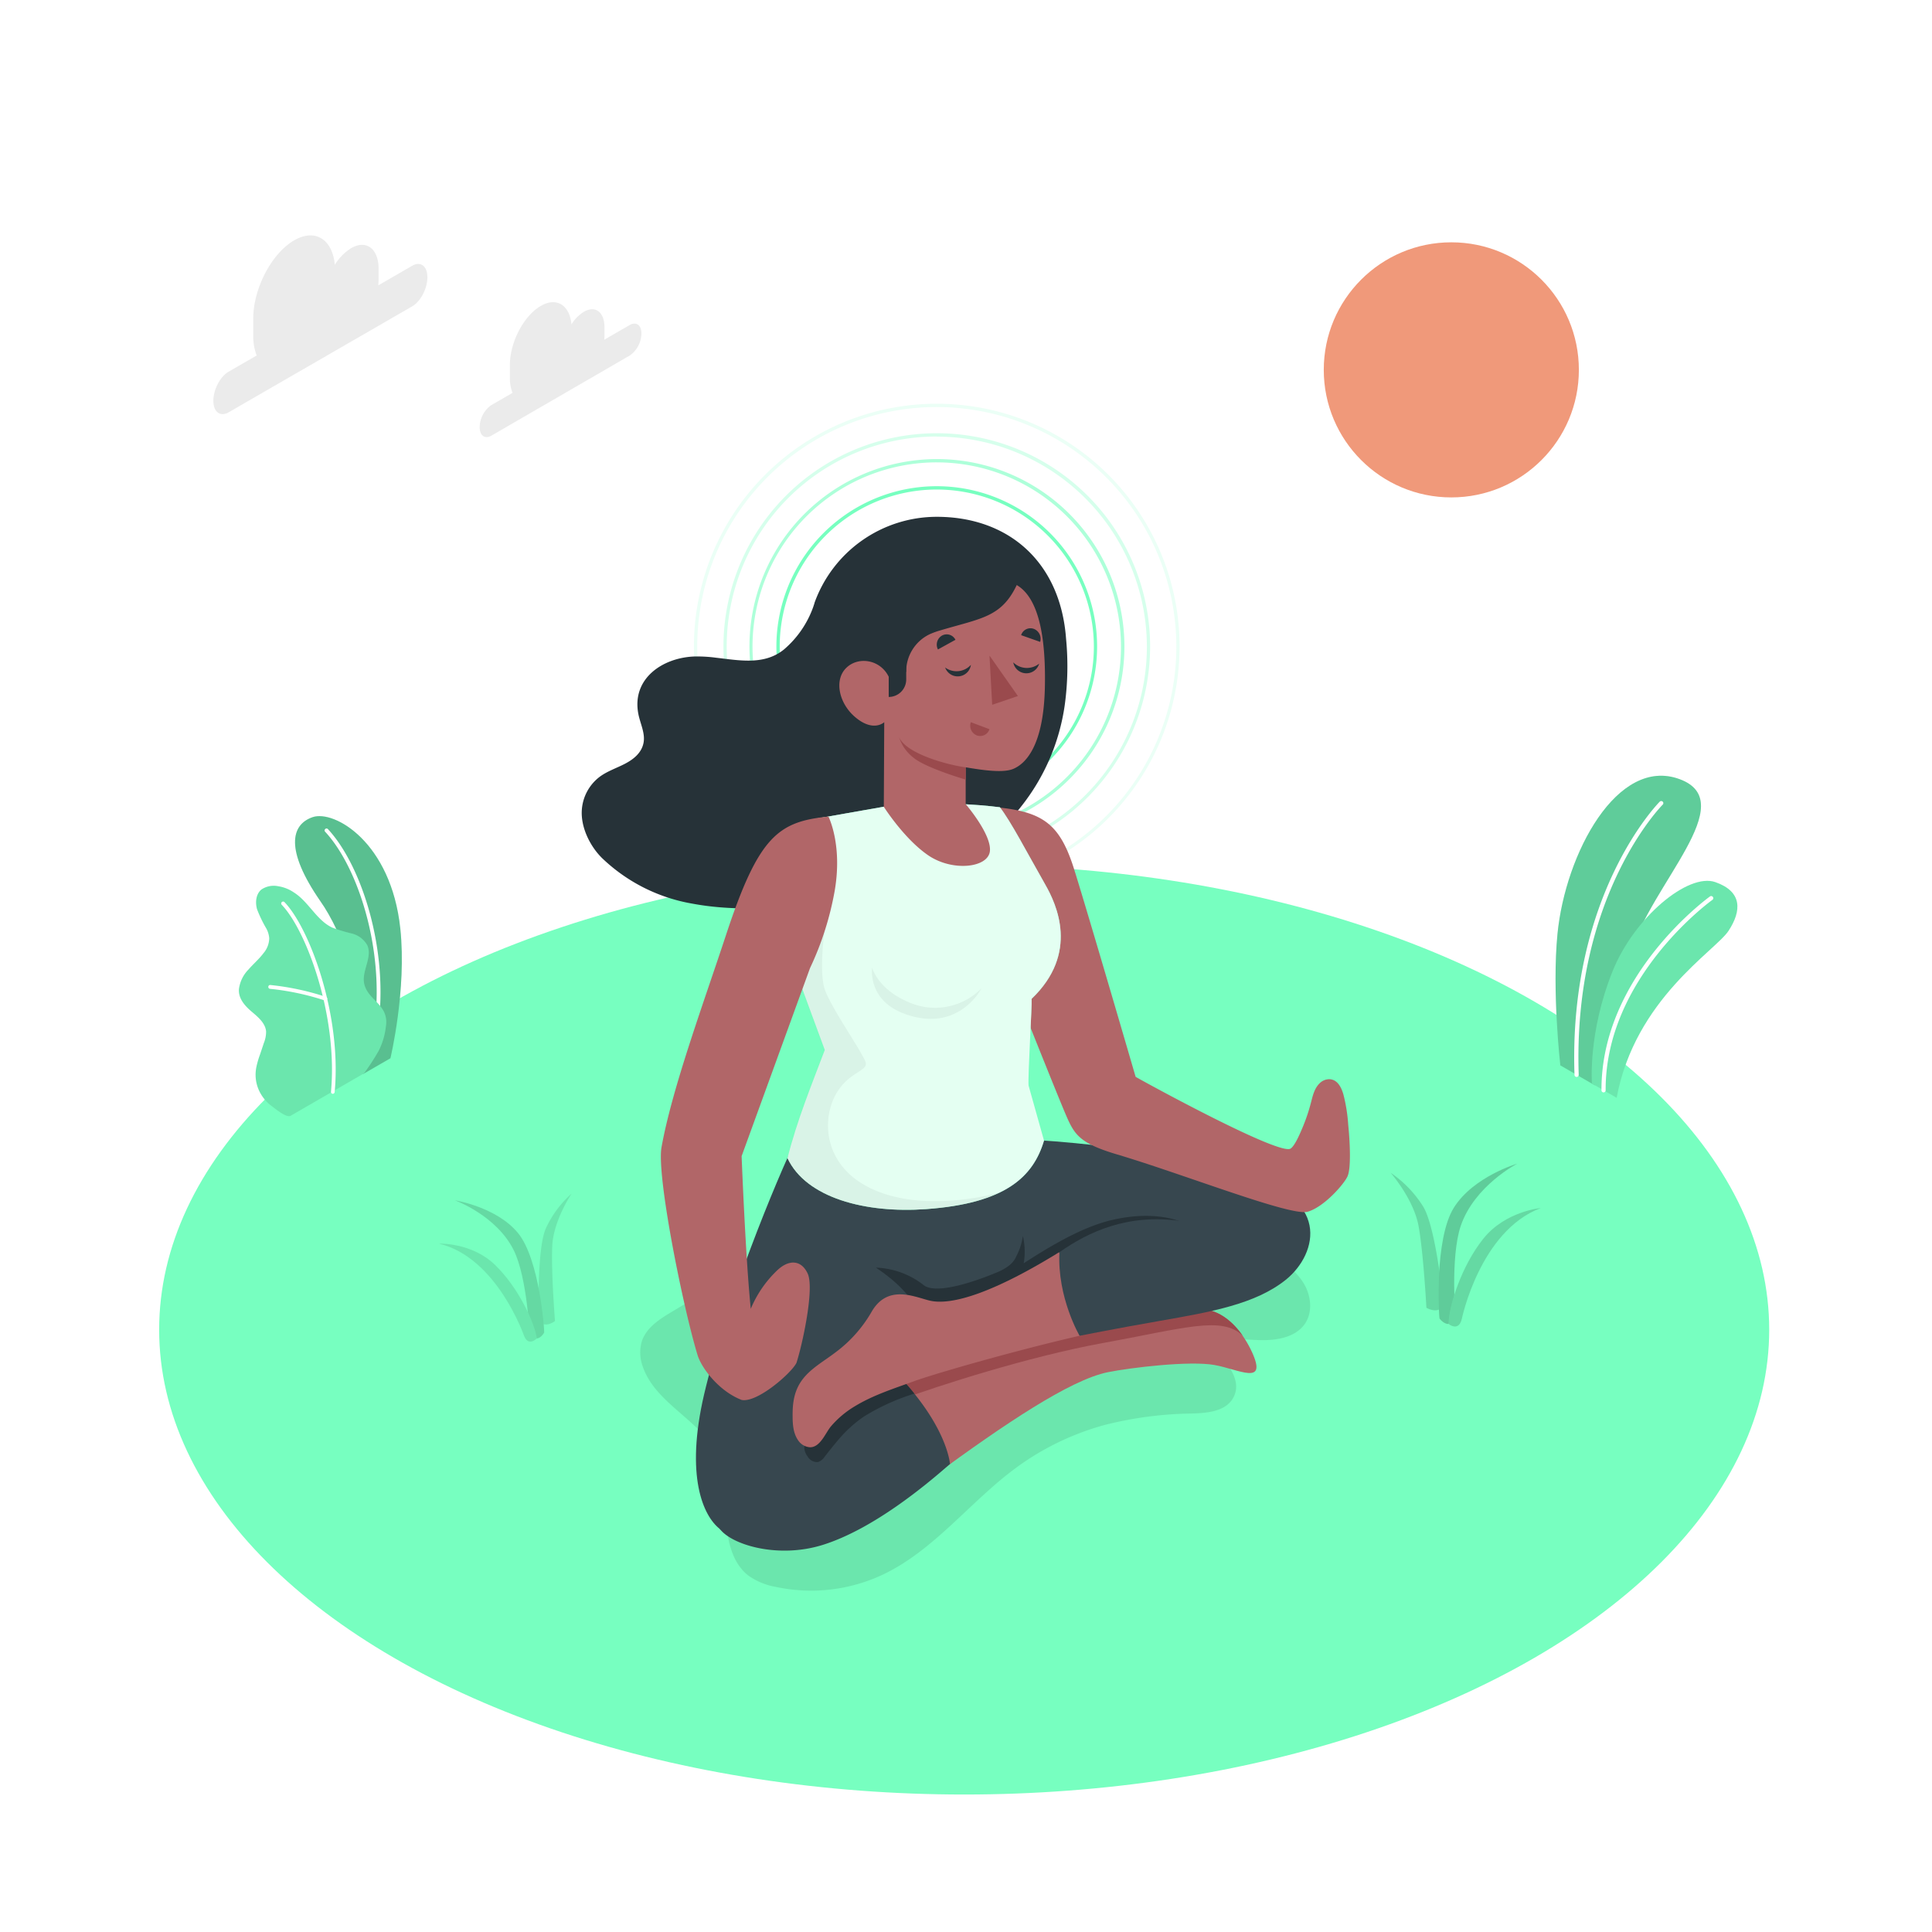 <svg class="animated" id="freepik_stories-mindfulness" xmlns="http://www.w3.org/2000/svg" viewBox="0 0 500 500" version="1.1" xmlns:xlink="http://www.w3.org/1999/xlink" xmlns:svgjs="http://svgjs.com/svgjs"><style>svg#freepik_stories-mindfulness:not(.animated) .animable {opacity: 0;}svg#freepik_stories-mindfulness.animated #freepik--Clouds--inject-224 {animation: 2.9s 1 forwards linear slideUp;animation-delay: 0s;}svg#freepik_stories-mindfulness.animated #freepik--Character--inject-224 {animation: 3s Infinite  linear floating;animation-delay: 1s;}            @keyframes slideUp {                0% {                    opacity: 0;                    transform: translateY(30px);                }                100% {                    opacity: 1;                    transform: inherit;                }            }                    @keyframes floating {                0% {                    opacity: 1;                    transform: translateY(0px);                }                50% {                    transform: translateY(-10px);                }                100% {                    opacity: 1;                    transform: translateY(0px);                }            }        </style><g id="freepik--Floor--inject-224" class="animable" style="transform-origin: 249.53px 344.13px;"><ellipse id="freepik--floor--inject-224" cx="249.53" cy="344.13" rx="208.34" ry="120.29" style="fill: rgb(119, 255, 192); transform-origin: 249.53px 344.13px;" class="animable"></ellipse></g><g id="freepik--Shadow--inject-224" class="animable" style="transform-origin: 252.38px 360.333px;"><g id="freepik--shadow--inject-224"><path d="M174,339.42c-3.22,1.91-6.69,4.11-7.88,7.66a10.4,10.4,0,0,0,.28,6.72c3.37,9.68,15.44,13.92,19.54,23.31,2.17,5,1.76,10.62,2,16s1.46,11.34,5.75,14.66a17.62,17.62,0,0,0,7.09,2.92,43.57,43.57,0,0,0,27.42-3.05c13.55-6.31,22.84-19.06,34.9-27.88a69.47,69.47,0,0,1,22.87-11,96.37,96.37,0,0,1,22.32-2.94c4-.11,8.68-.46,10.75-3.86,2.9-4.77-2-10.41-6.34-13.87,3.9-2.07,8.6-1.44,13-1.28s9.47-.56,12-4.2c2.12-3.09,1.6-7.42-.37-10.6s-5.14-5.42-8.34-7.35c-25.27-15.26-56.41-16.51-85.9-15.31-7.07.29-14.22.71-21,2.82C204.16,317.84,190,330,174,339.42Z" style="opacity: 0.1; transform-origin: 252.38px 360.333px;" class="animable"></path></g></g><g id="freepik--Clouds--inject-224" class="animable" style="transform-origin: 110.61px 87.023px;"><g id="freepik--clouds--inject-224" class="animable" style="transform-origin: 110.61px 87.023px;"><path d="M106.68,68.78l-8.77,5.07c0-.45.07-.9.07-1.34V69.58c0-5.22-3.17-7.62-7.09-5.36a13,13,0,0,0-4.23,4.31c-.64-6.62-5.1-9.46-10.52-6.34-5.85,3.39-10.6,12.46-10.6,20.27v4.39A13.84,13.84,0,0,0,66.43,92l-7.28,4.2c-2.17,1.26-3.93,4.62-3.93,7.52s1.76,4.22,3.93,3l47.53-27.44c2.17-1.25,3.93-4.62,3.93-7.52S108.85,67.53,106.68,68.78Z" style="fill: rgb(235, 235, 235); transform-origin: 82.915px 84.048px;" id="el880cthpc0sf" class="animable"></path><path d="M163,84.1l-6.62,3.82a8.51,8.51,0,0,0,.06-1V84.7c0-3.94-2.4-5.75-5.35-4a9.73,9.73,0,0,0-3.19,3.25c-.49-5-3.85-7.14-7.94-4.78-4.42,2.55-8,9.4-8,15.29v3.32a10.47,10.47,0,0,0,.68,3.9l-5.5,3.17a7.12,7.12,0,0,0-3,5.67c0,2.19,1.33,3.19,3,2.25L163,92a7.12,7.12,0,0,0,3-5.68C166,84.16,164.67,83.15,163,84.1Z" style="fill: rgb(235, 235, 235); transform-origin: 145.07px 95.666px;" id="elvsulj95j66j" class="animable"></path></g></g><g id="freepik--Sun--inject-224" class="animable" style="transform-origin: 375.6px 95.72px;"><g id="freepik--sun--inject-224"><circle cx="375.6" cy="95.72" r="33.01" style="fill: rgb(240, 153, 122); transform-origin: 375.6px 95.72px; transform: rotate(-80.78deg);" class="animable"></circle></g></g><g id="freepik--Plants--inject-224" class="animable" style="transform-origin: 255.73px 273.985px;"><g id="freepik--plants--inject-224" class="animable" style="transform-origin: 82.91px 250.04px;"><path d="M93.9,278l7.14-4.12s4.25-17.67,2.56-33.57c-2.38-22.34-17.09-30.75-22.69-28.83s-7.21,8.43,2,21.74C88.42,241.05,95.12,257.41,93.9,278Z" style="fill: rgb(119, 255, 192); transform-origin: 90.176px 244.608px;" id="el5zqvr3kyehh" class="animable"></path><g id="el49253kagqn5"><path d="M93.9,278l7.14-4.12s4.25-17.67,2.56-33.57c-2.38-22.34-17.09-30.75-22.69-28.83s-7.21,8.43,2,21.74C88.42,241.05,95.12,257.41,93.9,278Z" style="opacity: 0.25; transform-origin: 90.176px 244.608px;" class="animable"></path></g><path d="M96.86,269.3h-.07a.49.49,0,0,1-.39-.58c3.91-20.62-3.29-43.78-12.21-53.42a.5.5,0,1,1,.73-.67C94,224.43,101.34,248,97.37,268.89A.5.5,0,0,1,96.86,269.3Z" style="fill: rgb(255, 255, 255); transform-origin: 91.242px 241.858px;" id="elqxsqouzmvz" class="animable"></path><path d="M75.19,288.78c-1.13.58-4.13-2-5-2.62A10.55,10.55,0,0,1,66.94,282a9.8,9.8,0,0,1-.57-5.93,22.41,22.41,0,0,1,.9-3.1c.34-1,.68-2,1-3a7.81,7.81,0,0,0,.6-3c-.16-2.09-1.94-3.64-3.55-5-1.79-1.49-3.63-3.42-3.49-5.92a8.86,8.86,0,0,1,2.47-5.13c1.27-1.46,2.76-2.72,3.92-4.27a6.13,6.13,0,0,0,1.46-3.83,6.39,6.39,0,0,0-.72-2.47,33.45,33.45,0,0,1-2.42-5c-.52-1.78-.32-3.95,1.11-5.14a5.73,5.73,0,0,1,4.36-.85A9.73,9.73,0,0,1,76,230.93c3.87,2.41,5.9,7.23,10,9.14a41.21,41.21,0,0,0,5,1.51,6.34,6.34,0,0,1,4.07,3.09c1.39,3.18-1.68,6.84-.75,10.18.81,3,3.58,4.21,5,6.9a6.19,6.19,0,0,1,.55,3.84A18.24,18.24,0,0,1,98,271.94a57.26,57.26,0,0,1-3.81,5.86Z" style="fill: rgb(119, 255, 192); transform-origin: 80.894px 259.052px;" id="elz7ototn40e" class="animable"></path><g id="el08l6lv2io74"><path d="M75.19,288.78c-1.13.58-4.13-2-5-2.62A10.55,10.55,0,0,1,66.94,282a9.8,9.8,0,0,1-.57-5.93,22.41,22.41,0,0,1,.9-3.1c.34-1,.68-2,1-3a7.81,7.81,0,0,0,.6-3c-.16-2.09-1.94-3.64-3.55-5-1.79-1.49-3.63-3.42-3.49-5.92a8.86,8.86,0,0,1,2.47-5.13c1.27-1.46,2.76-2.72,3.92-4.27a6.13,6.13,0,0,0,1.46-3.83,6.39,6.39,0,0,0-.72-2.47,33.45,33.45,0,0,1-2.42-5c-.52-1.78-.32-3.95,1.11-5.14a5.73,5.73,0,0,1,4.36-.85A9.73,9.73,0,0,1,76,230.93c3.87,2.41,5.9,7.23,10,9.14a41.21,41.21,0,0,0,5,1.51,6.34,6.34,0,0,1,4.07,3.09c1.39,3.18-1.68,6.84-.75,10.18.81,3,3.58,4.21,5,6.9a6.19,6.19,0,0,1,.55,3.84A18.24,18.24,0,0,1,98,271.94a57.26,57.26,0,0,1-3.81,5.86Z" style="opacity: 0.1; transform-origin: 80.894px 259.052px;" class="animable"></path></g><path d="M86.12,283.08h0a.5.5,0,0,1-.46-.54c1.81-19.6-6.35-41.76-12.77-48.4a.5.5,0,0,1,.72-.69c6.54,6.77,14.87,29.3,13,49.18A.5.5,0,0,1,86.12,283.08Z" style="fill: rgb(255, 255, 255); transform-origin: 79.826px 258.201px;" id="el4a0chzmwnnv" class="animable"></path><path d="M84.17,258.91l-.14,0a67,67,0,0,0-14.14-3,.49.49,0,0,1-.45-.54.48.48,0,0,1,.54-.45A67.7,67.7,0,0,1,84.37,258a.49.49,0,0,1,.29.63A.5.5,0,0,1,84.17,258.91Z" style="fill: rgb(255, 255, 255); transform-origin: 77.064px 256.914px;" id="elpzohn2ne8t" class="animable"></path></g><g id="freepik--plants--inject-224" class="animable" style="transform-origin: 426.106px 242.435px;"><path d="M412.76,280.89l-8.95-5.17s-2.19-19.17-.74-34c2.05-20.87,15.53-46,31.6-40.08s-7.37,27.15-12.59,44.85S412.76,280.89,412.76,280.89Z" style="fill: rgb(119, 255, 192); transform-origin: 421.395px 240.825px;" id="elg2x1dxb0g5r" class="animable"></path><g id="el95nwsdz655u"><path d="M412.76,280.89l-8.95-5.17s-2.19-19.17-.74-34c2.05-20.87,15.53-46,31.6-40.08s-7.37,27.15-12.59,44.85S412.76,280.89,412.76,280.89Z" style="opacity: 0.2; transform-origin: 421.395px 240.825px;" class="animable"></path></g><path d="M408.05,278.71h0a.54.54,0,0,0,.52-.56c-1.57-46.36,21.51-69.68,21.74-69.91a.54.54,0,0,0,0-.77.55.55,0,0,0-.77,0c-.23.23-23.65,23.89-22.06,70.72A.54.54,0,0,0,408.05,278.71Z" style="fill: rgb(255, 255, 255); transform-origin: 418.937px 243.012px;" id="elj3lxu7rvmjm" class="animable"></path><path d="M418.39,284.11,412,280.43s-1.08-13.15,5.37-29.14c5.61-13.91,19.54-25.45,26.55-23s6.84,7.4,3.42,12.61S423.16,258.51,418.39,284.11Z" style="fill: rgb(119, 255, 192); transform-origin: 430.785px 256.035px;" id="elhc7kknwls8o" class="animable"></path><g id="elqqcv5nklvzf"><path d="M418.39,284.11,412,280.43s-1.08-13.15,5.37-29.14c5.61-13.91,19.54-25.45,26.55-23s6.84,7.4,3.42,12.61S423.16,258.51,418.39,284.11Z" style="opacity: 0.1; transform-origin: 430.785px 256.035px;" class="animable"></path></g><path d="M415,282.71h0a.54.54,0,0,0,.54-.54c-.13-29.31,27.4-49.13,27.68-49.32a.55.55,0,0,0-.63-.89c-.28.2-28.26,20.34-28.13,50.21A.54.54,0,0,0,415,282.71Z" style="fill: rgb(255, 255, 255); transform-origin: 428.928px 257.303px;" id="el2swwh5ldhhw" class="animable"></path></g><g id="freepik--Grass--inject-224" class="animable" style="transform-origin: 130.755px 328.065px;"><path d="M139.45,341.88s-.62-18.4,1.79-23.91a27,27,0,0,1,6.68-9.05s-4.7,6.92-5,13.57.71,19.39.71,19.39S141.13,343.91,139.45,341.88Z" style="fill: rgb(119, 255, 192); transform-origin: 143.649px 325.851px;" id="elpu1cokxzlp" class="animable"></path><g id="el5ip4y1fenbt"><path d="M139.45,341.88s-.62-18.4,1.79-23.91a27,27,0,0,1,6.68-9.05s-4.7,6.92-5,13.57.71,19.39.71,19.39S141.13,343.91,139.45,341.88Z" style="opacity: 0.1; transform-origin: 143.649px 325.851px;" class="animable"></path></g><path d="M138.89,346.39s1,.06,1.94-1.51c.12-.61-1.21-19-6.77-25.77s-16.33-8.47-16.33-8.47,10.78,3.9,15.24,12.95c3.48,7.06,4.11,22,4.11,22Z" style="fill: rgb(119, 255, 192); transform-origin: 129.284px 328.515px;" id="elewebnv5zbjw" class="animable"></path><g id="elrelsgi6il1r"><path d="M138.89,346.39s1,.06,1.94-1.51c.12-.61-1.21-19-6.77-25.77s-16.33-8.47-16.33-8.47,10.78,3.9,15.24,12.95c3.48,7.06,4.11,22,4.11,22Z" style="opacity: 0.15; transform-origin: 129.284px 328.515px;" class="animable"></path></g><path d="M135.59,345.63s-7-20.23-22-23.78c0,0,8.45-.34,14.48,5.46s10.22,14.83,10.86,19.08C138.89,346.39,136.75,348.67,135.59,345.63Z" style="fill: rgb(119, 255, 192); transform-origin: 126.26px 334.529px;" id="elure2sko7em" class="animable"></path><g id="el1y6llt3aqk"><path d="M135.59,345.63s-7-20.23-22-23.78c0,0,8.45-.34,14.48,5.46s10.22,14.83,10.86,19.08C138.89,346.39,136.75,348.67,135.59,345.63Z" style="opacity: 0.1; transform-origin: 126.26px 334.529px;" class="animable"></path></g></g><g id="freepik--grass--inject-224" class="animable" style="transform-origin: 379.315px 322.225px;"><path d="M373.63,337.85s-1.91-19.92-5.27-25.52a29.38,29.38,0,0,0-8.47-8.82s6,6.81,7.26,13.93,2,21,2,21S372.1,340.28,373.63,337.85Z" style="fill: rgb(119, 255, 192); transform-origin: 366.76px 321.309px;" id="el8aguin49luc" class="animable"></path><g id="elnlfn9ms0gi"><path d="M373.63,337.85s-1.91-19.92-5.27-25.52a29.38,29.38,0,0,0-8.47-8.82s6,6.81,7.26,13.93,2,21,2,21S372.1,340.28,373.63,337.85Z" style="opacity: 0.15; transform-origin: 366.76px 321.309px;" class="animable"></path></g><path d="M374.86,342.63s-1,.2-2.3-1.36c-.22-.63-1.36-20.63,3.69-28.71s16.42-11.41,16.42-11.41-11.08,5.71-14.62,16.08c-2.76,8.1-1.35,24.33-1.35,24.33Z" style="fill: rgb(119, 255, 192); transform-origin: 382.483px 321.894px;" id="el0hhow38a4xci" class="animable"></path><g id="el9llrk0c4eam"><path d="M374.86,342.63s-1,.2-2.3-1.36c-.22-.63-1.36-20.63,3.69-28.71s16.42-11.41,16.42-11.41-11.08,5.71-14.62,16.08c-2.76,8.1-1.35,24.33-1.35,24.33Z" style="opacity: 0.2; transform-origin: 382.483px 321.894px;" class="animable"></path></g><path d="M378.31,341.35s4.69-22.78,20.43-28.71c0,0-9.15.81-14.84,7.91s-8.94,17.41-9,22.08C374.86,342.63,377.49,344.79,378.31,341.35Z" style="fill: rgb(119, 255, 192); transform-origin: 386.82px 327.97px;" id="el5hpxadntfdw" class="animable"></path><g id="eln3vq51hdq0g"><path d="M378.31,341.35s4.69-22.78,20.43-28.71c0,0-9.15.81-14.84,7.91s-8.94,17.41-9,22.08C374.86,342.63,377.49,344.79,378.31,341.35Z" style="opacity: 0.15; transform-origin: 386.82px 327.97px;" class="animable"></path></g></g></g><g id="freepik--Character--inject-224" class="animable" style="transform-origin: 249.954px 252.895px;"><g id="freepik--character--inject-224" class="animable" style="transform-origin: 249.954px 252.895px;"><g id="freepik--Sence--inject-224" class="animable" style="transform-origin: 242.43px 167.33px;"><path d="M242.44,208.83a41.5,41.5,0,1,1,41.49-41.49A41.54,41.54,0,0,1,242.44,208.83Zm0-82.14a40.65,40.65,0,1,0,40.65,40.65A40.69,40.69,0,0,0,242.44,126.69Z" style="fill: rgb(119, 255, 192); transform-origin: 242.43px 167.33px;" id="elchgb5e7fixl" class="animable"></path><g id="el0g6a8qcamehn"><g style="opacity: 0.15; transform-origin: 242.43px 167.33px;" class="animable"><path d="M242.44,230.17a62.84,62.84,0,1,1,62.83-62.83A62.91,62.91,0,0,1,242.44,230.17Zm0-124.83a62,62,0,1,0,62,62A62.06,62.06,0,0,0,242.44,105.34Z" style="fill: rgb(119, 255, 192); transform-origin: 242.43px 167.33px;" id="el3wq3r2owozo" class="animable"></path></g></g><g id="elvvobzhvz5nf"><g style="opacity: 0.3; transform-origin: 242.44px 167.33px;" class="animable"><path d="M242.44,222.54a55.21,55.21,0,1,1,55.21-55.2A55.27,55.27,0,0,1,242.44,222.54Zm0-109.57a54.37,54.37,0,1,0,54.37,54.37A54.43,54.43,0,0,0,242.44,113Z" style="fill: rgb(119, 255, 192); transform-origin: 242.44px 167.33px;" id="eleztwefx5d0d" class="animable"></path></g></g><g id="el9tjvcvlzw7r"><g style="opacity: 0.6; transform-origin: 242.48px 167.33px;" class="animable"><path d="M242.44,215.85A48.52,48.52,0,1,1,291,167.34,48.57,48.57,0,0,1,242.44,215.85Zm0-96.19a47.68,47.68,0,1,0,47.67,47.68A47.73,47.73,0,0,0,242.44,119.66Z" style="fill: rgb(119, 255, 192); transform-origin: 242.48px 167.33px;" id="elkxfz9yvcl4q" class="animable"></path></g></g></g><path d="M275.9,165.34c-1.44-19.9-14.9-31.59-33.46-31.59a33.63,33.63,0,0,0-31.67,22.33h0l0,.09c-.11.3-.21.61-.31.92a25.89,25.89,0,0,1-7.58,11c-5.08,4.1-11.42,2.83-17.55,2.13a36.49,36.49,0,0,0-5.67-.32c-8.13.31-16.18,5.66-14.47,14.79.48,2.57,1.87,5.09,1.34,7.64s-2.58,4.17-4.75,5.31-4.57,1.91-6.55,3.37a11.75,11.75,0,0,0-4.64,8.4c-.39,4.53,2.05,9.53,5.21,12.65a44.62,44.62,0,0,0,23.33,11.79c9.68,1.83,19.85,1.36,29.66.44a96.71,96.71,0,0,0,11.09-1.69c16.66-3.56,36.71-13.79,44.39-23.87a54.51,54.51,0,0,0,11.26-26.08A74,74,0,0,0,275.9,165.34Z" style="fill: rgb(38, 50, 56); transform-origin: 213.394px 184.426px;" id="el980vfx5s9ro" class="animable"></path><path d="M206.28,294.34c-5.41,10.93-18.76,43.8-24.06,66.54-4.95,21.29-.18,31.45,4,34.76,6.58,5.17,22.6,8.45,35.1-18.16,3.91-8.32,18.63-34,18.63-34s10.9-3.93,14.65-6.87c0,0,36.35,1.06,54-2.56s28.5-23.51,20.9-26.85C317.12,301.74,297,296.9,267.7,295Z" style="fill: rgb(55, 71, 79); transform-origin: 256.036px 346.762px;" id="elny0ycitntri" class="animable"></path><path d="M287.88,315.71c-7.95,1.84-16.24,6.91-22.94,11.22a17.77,17.77,0,0,0-.22-7.05,16,16,0,0,1-1.66,5.16c-.8,1.93-2.34,2.93-4.19,3.88,0,0-15.22,6.8-19.68,3.78a21.23,21.23,0,0,0-12.5-4.64c3.8,2.56,14.82,10.45,10.91,19.6l2.39-4.2s10.9-3.93,14.65-6.87c0,0,20.32.59,37.95-.62l12.88-19.83S298.94,313.14,287.88,315.71Z" style="fill: rgb(38, 50, 56); transform-origin: 266.08px 331.165px;" id="el72kow0cinw" class="animable"></path><path d="M257,348.76c6.13-1.7,11.16-3.4,13.17-7.06s6.7-7.6,14.37-4c8.71,4,18.46,1.33,25.35,1.08s11.69,5.85,14.11,11.11c4.07,8.87-3.26,4.52-9.69,3.37s-21.56.66-27.59,1.86c-9.87,2-26.94,13.57-45.11,26.88,0,0-9.82-21.76-11.06-25.61C230.56,356.35,250.89,350.47,257,348.76Z" style="fill: rgb(177, 102, 104); transform-origin: 277.861px 359.139px;" id="eltoxqcr5s8y" class="animable"></path><path d="M321.63,345.69c-2.69-3.85-6.64-7.14-11.73-6.95-6.89.25-16.64,3-25.35-1.08-7.67-3.56-12.37.38-14.37,4s-7,5.36-13.17,7.06-26.45,7.59-26.45,7.59c.39,1.2.79,2.21,2.4,5.95,9.82-3.62,33.23-11.16,52.24-14.64C306.48,343.76,316.24,340.45,321.63,345.69Z" style="fill: rgb(154, 74, 77); transform-origin: 276.095px 349.261px;" id="elm1pmhm1ihu9" class="animable"></path><path d="M186.26,395.64c3,4.13,15.11,7.85,26.82,4.13,13-4.13,26.49-15.37,32.77-20.89,0,0-.54-8.82-12-21.45a206.78,206.78,0,0,0-20,8.86c-8.45,15.72-20.28,11.63-23.5,17.2C185,392.78,186.26,395.64,186.26,395.64Z" style="fill: rgb(55, 71, 79); transform-origin: 215.99px 379.365px;" id="el570211tkq4" class="animable"></path><path d="M217,372.57a32.71,32.71,0,0,1,6.63-6,56.82,56.82,0,0,1,13-5.9q-1.27-1.59-2.77-3.26-7,2.67-13.87,5.88c-2.32,1.08-4.54,1.71-6.51,3.4a20.66,20.66,0,0,0-4.45,5.36,5.08,5.08,0,0,0-.87,2.81,4.24,4.24,0,0,0,.83,2.05,2.85,2.85,0,0,0,2.72,1.47,3.49,3.49,0,0,0,1.75-1.44C214.6,375.49,215.78,374,217,372.57Z" style="fill: rgb(38, 50, 56); transform-origin: 222.395px 367.899px;" id="elveixswicq1l" class="animable"></path><path d="M274.11,324.07c-16.38,10.12-27.71,14-33.65,12.49-4-1-10.89-4.26-15,3.12A34.42,34.42,0,0,1,216,350.16c-2.81,2.14-6.19,4-8.35,6.89s-2.56,6.1-2.52,9.49c0,2.13.18,4.38,1.38,6.14a4,4,0,0,0,3.15,1.87c2.62,0,3.94-3.64,5.34-5.35a24.71,24.71,0,0,1,6.25-5.27c4.78-2.91,10.16-4.59,15.38-6.5,5.51-2,26.39-8,43.43-11.89Z" style="fill: rgb(177, 102, 104); transform-origin: 242.594px 349.31px;" id="elemaktjqvnse" class="animable"></path><path d="M321.76,304.84c22.43,4.46,19.6,19.44,11,26.37-7.87,6.3-19.33,8.31-32.36,10.59s-21,3.9-21,3.9-5.82-9.9-5.22-21.63c7.5-5.26,17.68-10.08,31.53-8.05Z" style="fill: rgb(55, 71, 79); transform-origin: 306.62px 325.27px;" id="elw4c0x2rqfek" class="animable"></path><path d="M258.71,209c11.42,1.27,15.73,4.47,19.36,16.24,4,12.82,15.83,53.45,15.83,53.45,4,2.28,37.21,20.37,40.09,18.57,1.21-.76,2.72-4.52,3.27-5.84a46.2,46.2,0,0,0,2-6c.48-1.83.88-3.76,2.32-5.12a3.51,3.51,0,0,1,2.51-1c2.07.1,3.05,2.12,3.58,3.94a42.59,42.59,0,0,1,1.25,7.87c.43,4.3.79,11.07-.17,13.3-.81,1.89-6,7.95-10.35,9.19s-32-9.69-49.36-14.85c-9.44-2.81-10.9-5-13-9.78-2.75-6.33-16.43-40.8-16.43-40.8Z" style="fill: rgb(177, 102, 104); transform-origin: 304.034px 261.349px;" id="elqig6smyf4v8" class="animable"></path><path d="M266.19,280.92l4,14.26c-2.81,9.45-10.07,16.27-30.54,17.74-15.61,1.12-31-2.86-35.85-13.19,2.42-9.66,6.17-18.81,9.65-28,0,0-7.38-20-7.38-20.12,2-1.45,5.52-10.27,7-21,.71-5.06.28-13.51-2.28-18.67l18-3.17,21.27-.62c5.09.28,8.71.77,8.71.77,2.9,3.78,6.75,11.23,11.74,20,2.92,5.12,8.86,17.73-3.53,29.58C267.11,260.18,266,278.21,266.19,280.92Z" style="fill: rgb(119, 255, 192); transform-origin: 239.16px 260.626px;" id="eluvxa8fld5b" class="animable"></path><g id="elnrzxsqebsc"><g style="opacity: 0.8; transform-origin: 239.16px 260.626px;" class="animable"><path d="M266.19,280.92l4,14.26c-2.81,9.45-10.07,16.27-30.54,17.74-15.61,1.12-31-2.86-35.85-13.19,2.42-9.66,6.17-18.81,9.65-28,0,0-7.38-20-7.38-20.12,2-1.45,5.52-10.27,7-21,.71-5.06.28-13.51-2.28-18.67l18-3.17,21.27-.62c5.09.28,8.71.77,8.71.77,2.9,3.78,6.75,11.23,11.74,20,2.92,5.12,8.86,17.73-3.53,29.58C267.11,260.18,266,278.21,266.19,280.92Z" style="fill: rgb(255, 255, 255); transform-origin: 239.16px 260.626px;" id="el8nvzraxe9nr" class="animable"></path></g></g><g id="elpk2zxre3dbd"><g style="opacity: 0.05; transform-origin: 231.23px 274.771px;" class="animable"><path d="M258.69,308.62c-4.55,2.21-10.71,3.7-19.08,4.31-15.6,1.12-31-2.87-35.84-13.2,2.41-9.66,6.16-18.8,9.64-28,0,0-7.38-20-7.38-20.12a2.51,2.51,0,0,0,.39-.36l.18-.2a9,9,0,0,0,.8-1.19c.06-.1.12-.22.19-.33.18-.34.38-.72.58-1.13s.27-.58.4-.88c.4-.91.81-1.95,1.21-3.09.13-.39.27-.78.4-1.18l0-.11c.08-.25.17-.51.24-.77.16-.52.32-1,.48-1.6.32-1.13.63-2.35.91-3.6.06-.25.12-.49.17-.74l1.37,4.73s-1.35,10,0,14.57,10,16.8,10.68,19.22-4.85,2.39-8.07,8.94-2.42,17.21,8.13,23C238,314.52,257.9,308.85,258.69,308.62Z" id="eldhfmxwje0y" class="animable" style="transform-origin: 231.23px 274.771px;"></path></g></g><g id="eldqpsg7l54ln"><path d="M225.71,250.42s1.36,5.45,9.22,8.84A16.83,16.83,0,0,0,254,255.78s-5.93,11.88-20.15,6.5C224.44,258.7,225.71,250.42,225.71,250.42Z" style="opacity: 0.05; transform-origin: 239.826px 257.049px;" class="animable"></path></g><path d="M209.63,250.55A79.08,79.08,0,0,0,216,230.64c2.11-12.07-1.6-19.31-1.6-19.31-13.06,1.29-18.1,5.13-26.54,30.74-5.89,17.86-13.94,39.65-16.66,54.85-1.31,7.35,5.53,41.31,9.33,53.78,1,3.31,5.49,9.32,11.4,11.6,4,.83,12.9-6.94,14.2-9.6,1.59-4.94,4.66-19.21,2.91-23.07-1.62-3.56-4.87-3.84-8.06-.71a29.14,29.14,0,0,0-6.68,9.8c-1.34-13-2.37-39.51-2.37-39.51Z" style="fill: rgb(177, 102, 104); transform-origin: 193.842px 286.846px;" id="elbbqrwar9r0c" class="animable"></path><path d="M263.13,151.41c3.55,2.1,7.71,7.91,7.28,26.62-.37,15.87-5.51,19.79-8.09,20.92s-7.56.44-12.4-.37v9.53s6.69,7.77,6.27,12.13-9.66,5.4-15.93,1.14-11.53-12.58-11.53-12.58l.11-21.9s-2.85,2.77-7.68-1.45c-4-3.49-5.33-9.37-2.23-12.52s8.86-2.3,11.06,2.2l4.53-1.25h0a10.69,10.69,0,0,1,6.06-9.73,19.85,19.85,0,0,1,2.75-1C253.87,160,259.15,159.79,263.13,151.41Z" style="fill: rgb(177, 102, 104); transform-origin: 243.83px 187.752px;" id="elul64skqrkyl" class="animable"></path><path d="M234.52,171.68,230,172.93v7.44h0a4.53,4.53,0,0,0,4.53-4.53Z" style="fill: rgb(38, 50, 56); transform-origin: 232.265px 176.025px;" id="elk0c7quxxgwg" class="animable"></path><path d="M249.92,198.58c-5.1-.67-15.6-3.68-17.24-7.83a10.8,10.8,0,0,0,3.68,5.3c3.14,2.68,13.56,5.71,13.56,5.71Z" style="fill: rgb(154, 74, 77); transform-origin: 241.3px 196.255px;" id="el3jy7afcrv9b" class="animable"></path><path d="M251.27,172.06a3.45,3.45,0,0,1-6.67.69,5,5,0,0,0,6.67-.69Z" style="fill: rgb(38, 50, 56); transform-origin: 247.935px 173.553px;" id="elbl9zi0jbzv" class="animable"></path><path d="M268.94,171.75a3.45,3.45,0,0,1-6.71-.33,5,5,0,0,0,3.28,1.44A5.11,5.11,0,0,0,268.94,171.75Z" style="fill: rgb(38, 50, 56); transform-origin: 265.585px 172.834px;" id="elpaz2shtdcfh" class="animable"></path><path d="M247.27,165.58l-4.53,2.5a2.71,2.71,0,0,1,1.06-3.6A2.52,2.52,0,0,1,247.27,165.58Z" style="fill: rgb(38, 50, 56); transform-origin: 244.853px 166.126px;" id="elpp14euie6b" class="animable"></path><path d="M251.25,186.9l4.83,1.82a2.53,2.53,0,0,1-3.28,1.6A2.7,2.7,0,0,1,251.25,186.9Z" style="fill: rgb(154, 74, 77); transform-origin: 253.586px 188.687px;" id="elj59u8o78yqf" class="animable"></path><path d="M269.19,166.12l-4.92-1.74a2.52,2.52,0,0,1,3.25-1.64A2.75,2.75,0,0,1,269.19,166.12Z" style="fill: rgb(38, 50, 56); transform-origin: 266.79px 164.358px;" id="elp8y3jl6ggc" class="animable"></path><polygon points="256.08 169.66 256.78 182.4 263.43 180.13 256.08 169.66" style="fill: rgb(154, 74, 77); transform-origin: 259.755px 176.03px;" id="elusmow4lyix7" class="animable"></polygon></g></g><defs>     <filter id="active" height="200%">         <feMorphology in="SourceAlpha" result="DILATED" operator="dilate" radius="2"></feMorphology>                <feFlood flood-color="#32DFEC" flood-opacity="1" result="PINK"></feFlood>        <feComposite in="PINK" in2="DILATED" operator="in" result="OUTLINE"></feComposite>        <feMerge>            <feMergeNode in="OUTLINE"></feMergeNode>            <feMergeNode in="SourceGraphic"></feMergeNode>        </feMerge>    </filter>    <filter id="hover" height="200%">        <feMorphology in="SourceAlpha" result="DILATED" operator="dilate" radius="2"></feMorphology>                <feFlood flood-color="#ff0000" flood-opacity="0.5" result="PINK"></feFlood>        <feComposite in="PINK" in2="DILATED" operator="in" result="OUTLINE"></feComposite>        <feMerge>            <feMergeNode in="OUTLINE"></feMergeNode>            <feMergeNode in="SourceGraphic"></feMergeNode>        </feMerge>            <feColorMatrix type="matrix" values="0   0   0   0   0                0   1   0   0   0                0   0   0   0   0                0   0   0   1   0 "></feColorMatrix>    </filter></defs></svg>
